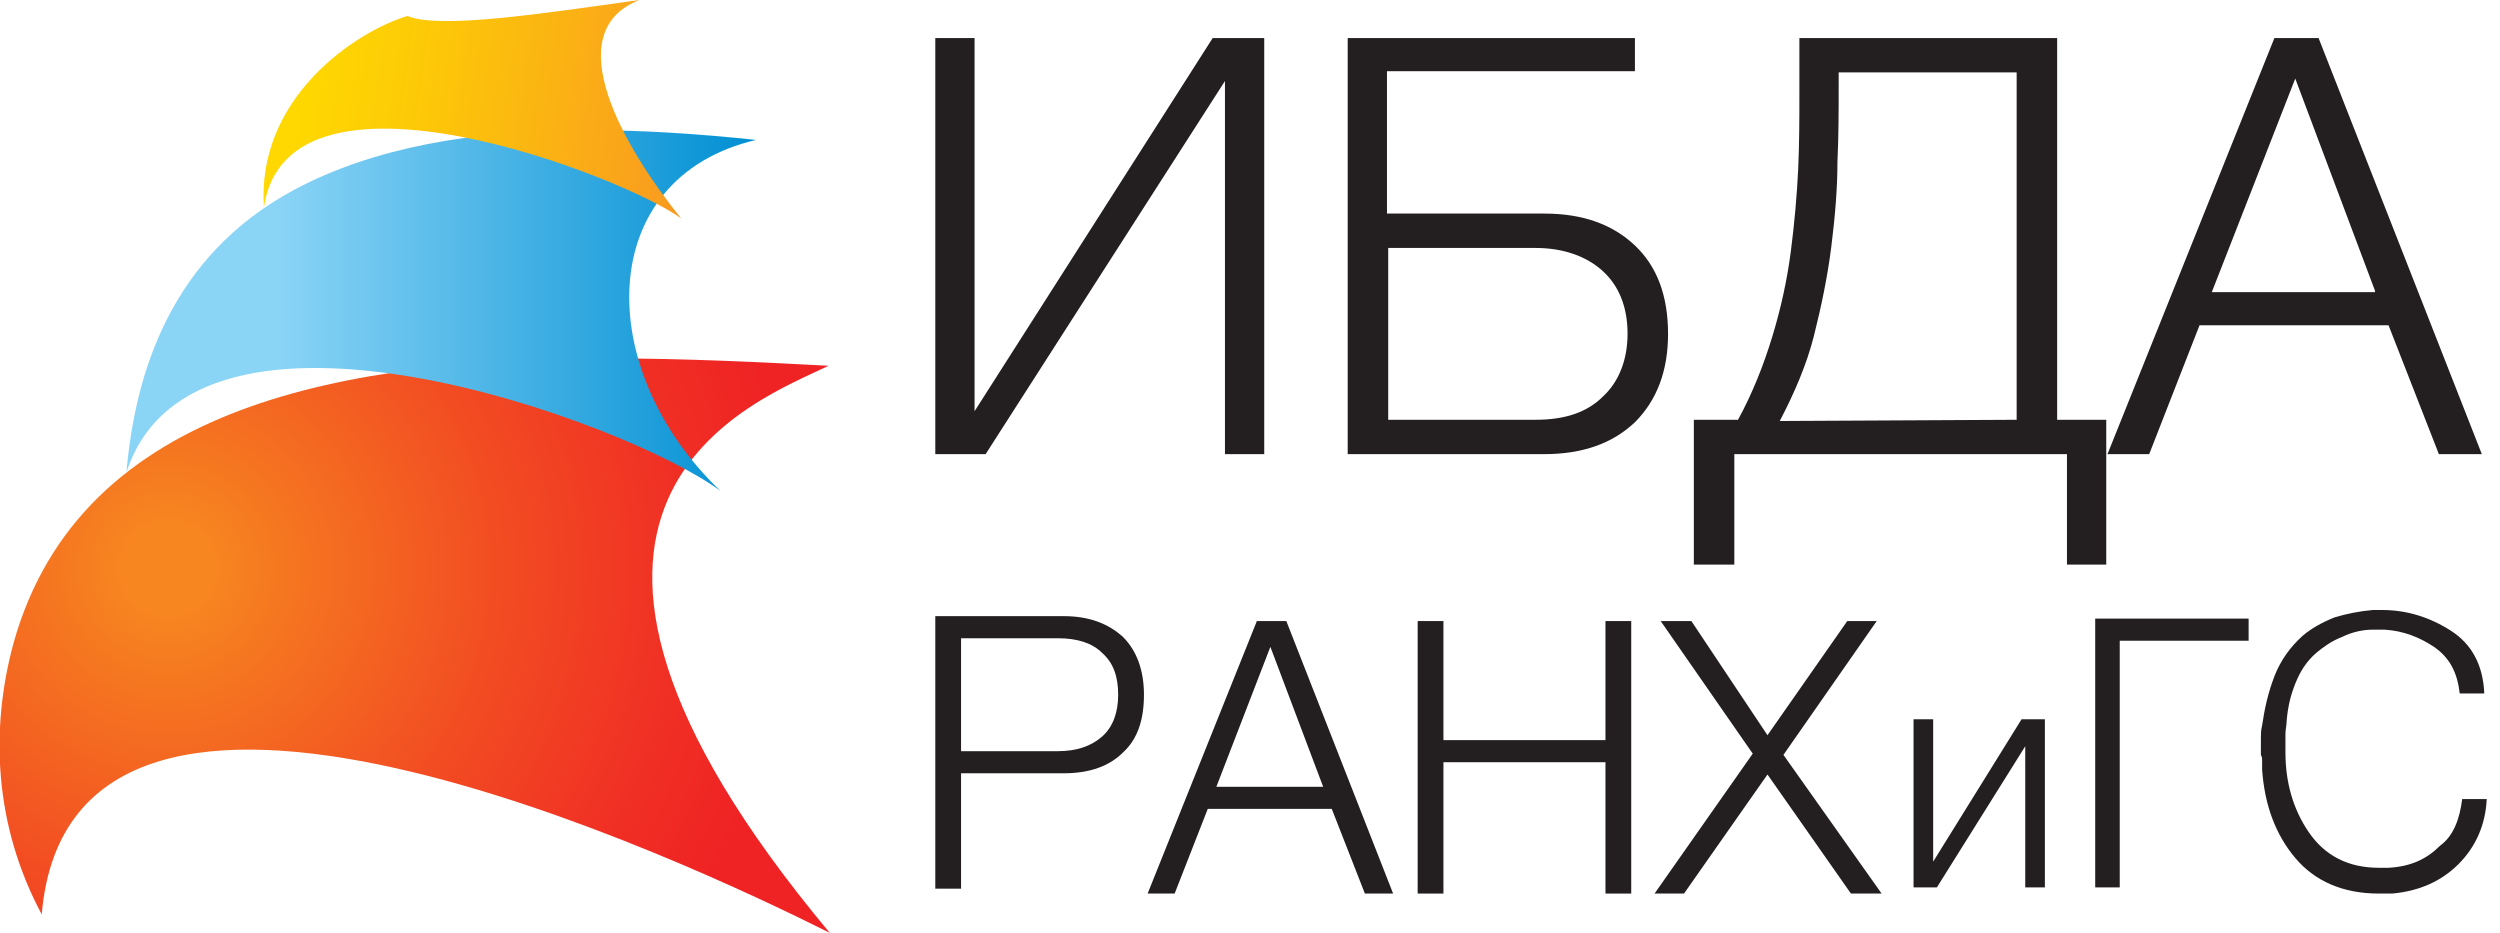<svg width="134" height="50" viewBox="0 0 134 50" fill="none" xmlns="http://www.w3.org/2000/svg">
<g clip-path="url(#clip0)">
<path d="M0.724 34.474C-0.526 39.079 -0.329 44.211 2.237 49.013C3.816 30.46 37.105 46.316 44.474 50C25.131 26.842 40.658 21.447 44.408 19.605C40.724 19.408 36.711 19.21 32.566 19.21C18.816 19.276 4.342 21.513 0.724 34.474Z" fill="url(#paint0_radial)"/>
<path d="M15.724 10.197C9.145 13.75 7.237 20 6.776 25.329C10.395 14.079 33.684 22.632 38.618 26.316C31.776 19.803 31.842 9.539 40.526 7.5C37.434 7.171 34.408 6.974 31.447 6.974C25.395 6.974 20 7.895 15.724 10.197Z" fill="url(#paint1_linear)"/>
<path d="M21.842 0.855C19.013 1.711 13.75 5.263 14.145 11.118C15.395 2.434 33.487 9.474 36.513 11.71C33.421 7.895 29.868 1.711 34.276 0C29.079 0.724 23.553 1.579 21.842 0.855Z" fill="url(#paint2_linear)"/>
<path fill-rule="evenodd" clip-rule="evenodd" d="M50.132 2.039H52.237V22.04L65 2.039H67.763V24.342H65.658V4.342L52.829 24.342H50.132V2.039Z" fill="#231F20"/>
<path fill-rule="evenodd" clip-rule="evenodd" d="M72.237 2.039H87.632V3.816H74.342V11.447H82.763C84.868 11.447 86.447 12.04 87.632 13.158C88.816 14.276 89.408 15.855 89.408 17.895C89.408 19.868 88.816 21.447 87.632 22.632C86.447 23.75 84.868 24.342 82.763 24.342H72.237V2.039ZM82.303 22.5C83.882 22.5 85.066 22.105 85.921 21.25C86.776 20.46 87.237 19.276 87.237 17.895C87.237 16.447 86.776 15.329 85.921 14.54C85.066 13.75 83.816 13.29 82.303 13.29H74.408V22.5H82.303Z" fill="#231F20"/>
<path fill-rule="evenodd" clip-rule="evenodd" d="M90.79 22.5H93.158C93.947 21.053 94.54 19.54 95 18.026C95.46 16.513 95.79 15 95.987 13.487C96.184 11.974 96.316 10.46 96.382 9.079C96.447 7.632 96.447 6.316 96.447 5V2.039H110.263V22.5H112.895V30.263H110.789V24.342H92.96V30.263H90.79V22.5ZM108.092 22.5V3.882H98.553V4.605C98.553 5.855 98.553 7.237 98.487 8.684C98.487 10.132 98.355 11.645 98.158 13.224C97.96 14.803 97.632 16.382 97.237 17.96C96.842 19.54 96.184 21.053 95.395 22.566L108.092 22.5Z" fill="#231F20"/>
<path fill-rule="evenodd" clip-rule="evenodd" d="M121.908 2.039H124.276L133.026 24.342H130.724L128.026 17.434H117.895L115.197 24.342H112.961L121.908 2.039ZM127.303 15.592L123.026 4.211L118.553 15.658H127.303V15.592Z" fill="#231F20"/>
<path fill-rule="evenodd" clip-rule="evenodd" d="M67.368 33.289H68.947L74.671 47.895H73.158L71.382 43.355H64.737L62.961 47.895H61.513L67.368 33.289ZM70.921 42.171L68.092 34.671L65.197 42.171H70.921Z" fill="#231F20"/>
<path fill-rule="evenodd" clip-rule="evenodd" d="M75.987 33.289H77.368V39.671H86.053V33.289H87.434V47.895H86.053V40.855H77.368V47.895H75.987V33.289Z" fill="#231F20"/>
<path fill-rule="evenodd" clip-rule="evenodd" d="M93.947 40.395L89.013 33.289H90.658L94.737 39.408L99.013 33.289H100.592L95.592 40.461L100.855 47.895H99.21L94.737 41.513L90.263 47.895H88.684L93.947 40.395Z" fill="#231F20"/>
<path fill-rule="evenodd" clip-rule="evenodd" d="M50.132 47.632H51.513V46.447V41.447H57.039C58.421 41.447 59.474 41.053 60.197 40.329C60.987 39.605 61.316 38.553 61.316 37.237C61.316 35.921 60.921 34.868 60.197 34.145C59.408 33.421 58.355 33.026 57.039 33.026H50.132V47.632ZM56.711 34.211C57.763 34.211 58.553 34.474 59.079 35C59.671 35.526 59.934 36.25 59.934 37.237C59.934 38.158 59.671 38.947 59.079 39.474C58.487 40 57.697 40.263 56.711 40.263H51.513V34.211H56.711Z" fill="#231F20"/>
<path d="M108.355 38.553H109.605V47.566H108.553V40L103.816 47.566H102.566V38.553H103.618V46.184L108.355 38.553ZM112.303 47.566V33.158H120.526V34.342H113.618V47.566H112.303ZM131.974 42.829H133.289C133.224 44.211 132.697 45.395 131.776 46.316C130.855 47.237 129.671 47.763 128.224 47.895H127.5C125.592 47.895 124.079 47.237 123.026 45.987C121.974 44.737 121.382 43.158 121.25 41.25C121.25 41.184 121.25 41.053 121.25 40.987C121.25 40.921 121.25 40.855 121.25 40.724C121.25 40.658 121.25 40.592 121.184 40.461C121.184 40.395 121.184 40.263 121.184 40.197C121.184 40 121.184 39.803 121.184 39.539C121.184 39.342 121.184 39.145 121.25 38.882C121.382 37.961 121.579 37.105 121.908 36.25C122.237 35.395 122.763 34.671 123.421 34.079C123.882 33.684 124.474 33.355 125.132 33.092C125.789 32.895 126.447 32.763 127.171 32.697C127.237 32.697 127.303 32.697 127.368 32.697C127.434 32.697 127.5 32.697 127.566 32.697C127.566 32.697 127.566 32.697 127.632 32.697C127.632 32.697 127.632 32.697 127.697 32.697C129.013 32.697 130.263 33.092 131.382 33.816C132.5 34.539 133.092 35.658 133.158 37.171H131.842C131.711 36.053 131.316 35.263 130.461 34.671C129.671 34.145 128.816 33.816 127.829 33.75C127.829 33.75 127.763 33.75 127.697 33.75C127.632 33.75 127.632 33.75 127.566 33.75C127.5 33.75 127.434 33.75 127.368 33.75C127.303 33.75 127.237 33.75 127.171 33.75C126.645 33.75 126.053 33.882 125.526 34.145C125 34.342 124.539 34.671 124.145 35C123.618 35.461 123.289 35.987 123.026 36.645C122.763 37.303 122.632 37.895 122.566 38.618C122.566 38.882 122.5 39.079 122.5 39.342C122.5 39.605 122.5 39.803 122.5 40.066V40.132V40.197V40.263V40.329C122.5 41.908 122.895 43.355 123.75 44.605C124.605 45.855 125.855 46.513 127.5 46.513C127.566 46.513 127.566 46.513 127.632 46.513C127.697 46.513 127.697 46.513 127.763 46.513C127.829 46.513 127.829 46.513 127.895 46.513C127.961 46.513 127.961 46.513 128.026 46.513C129.211 46.447 130.066 46.053 130.789 45.329C131.513 44.803 131.842 43.882 131.974 42.829Z" fill="#231F20"/>
</g>
<defs>
<radialGradient id="paint0_radial" cx="0" cy="0" r="1" gradientUnits="userSpaceOnUse" gradientTransform="translate(9 30.5) rotate(8.616) scale(33.377)">
<stop offset="0.067" stop-color="#F78620"/>
<stop offset="0.121" stop-color="#F67F20"/>
<stop offset="0.523" stop-color="#F24D22"/>
<stop offset="0.829" stop-color="#F02F24"/>
<stop offset="1" stop-color="#EF2324"/>
</radialGradient>
<linearGradient id="paint1_linear" x1="6.8" y1="16.645" x2="40.55" y2="16.645" gradientUnits="userSpaceOnUse">
<stop offset="0.239" stop-color="#8AD4F6"/>
<stop offset="1" stop-color="#008FD3"/>
</linearGradient>
<linearGradient id="paint2_linear" x1="16.178" y1="4.377" x2="36.77" y2="7.398" gradientUnits="userSpaceOnUse">
<stop stop-color="#FED800"/>
<stop offset="0.325" stop-color="#FDC808"/>
<stop offset="0.964" stop-color="#F99D1E"/>
<stop offset="1" stop-color="#F99A1F"/>
</linearGradient>
<clipPath id="clip0">
<rect width="133.289" height="50" fill="white"/>
</clipPath>
</defs>
</svg>
